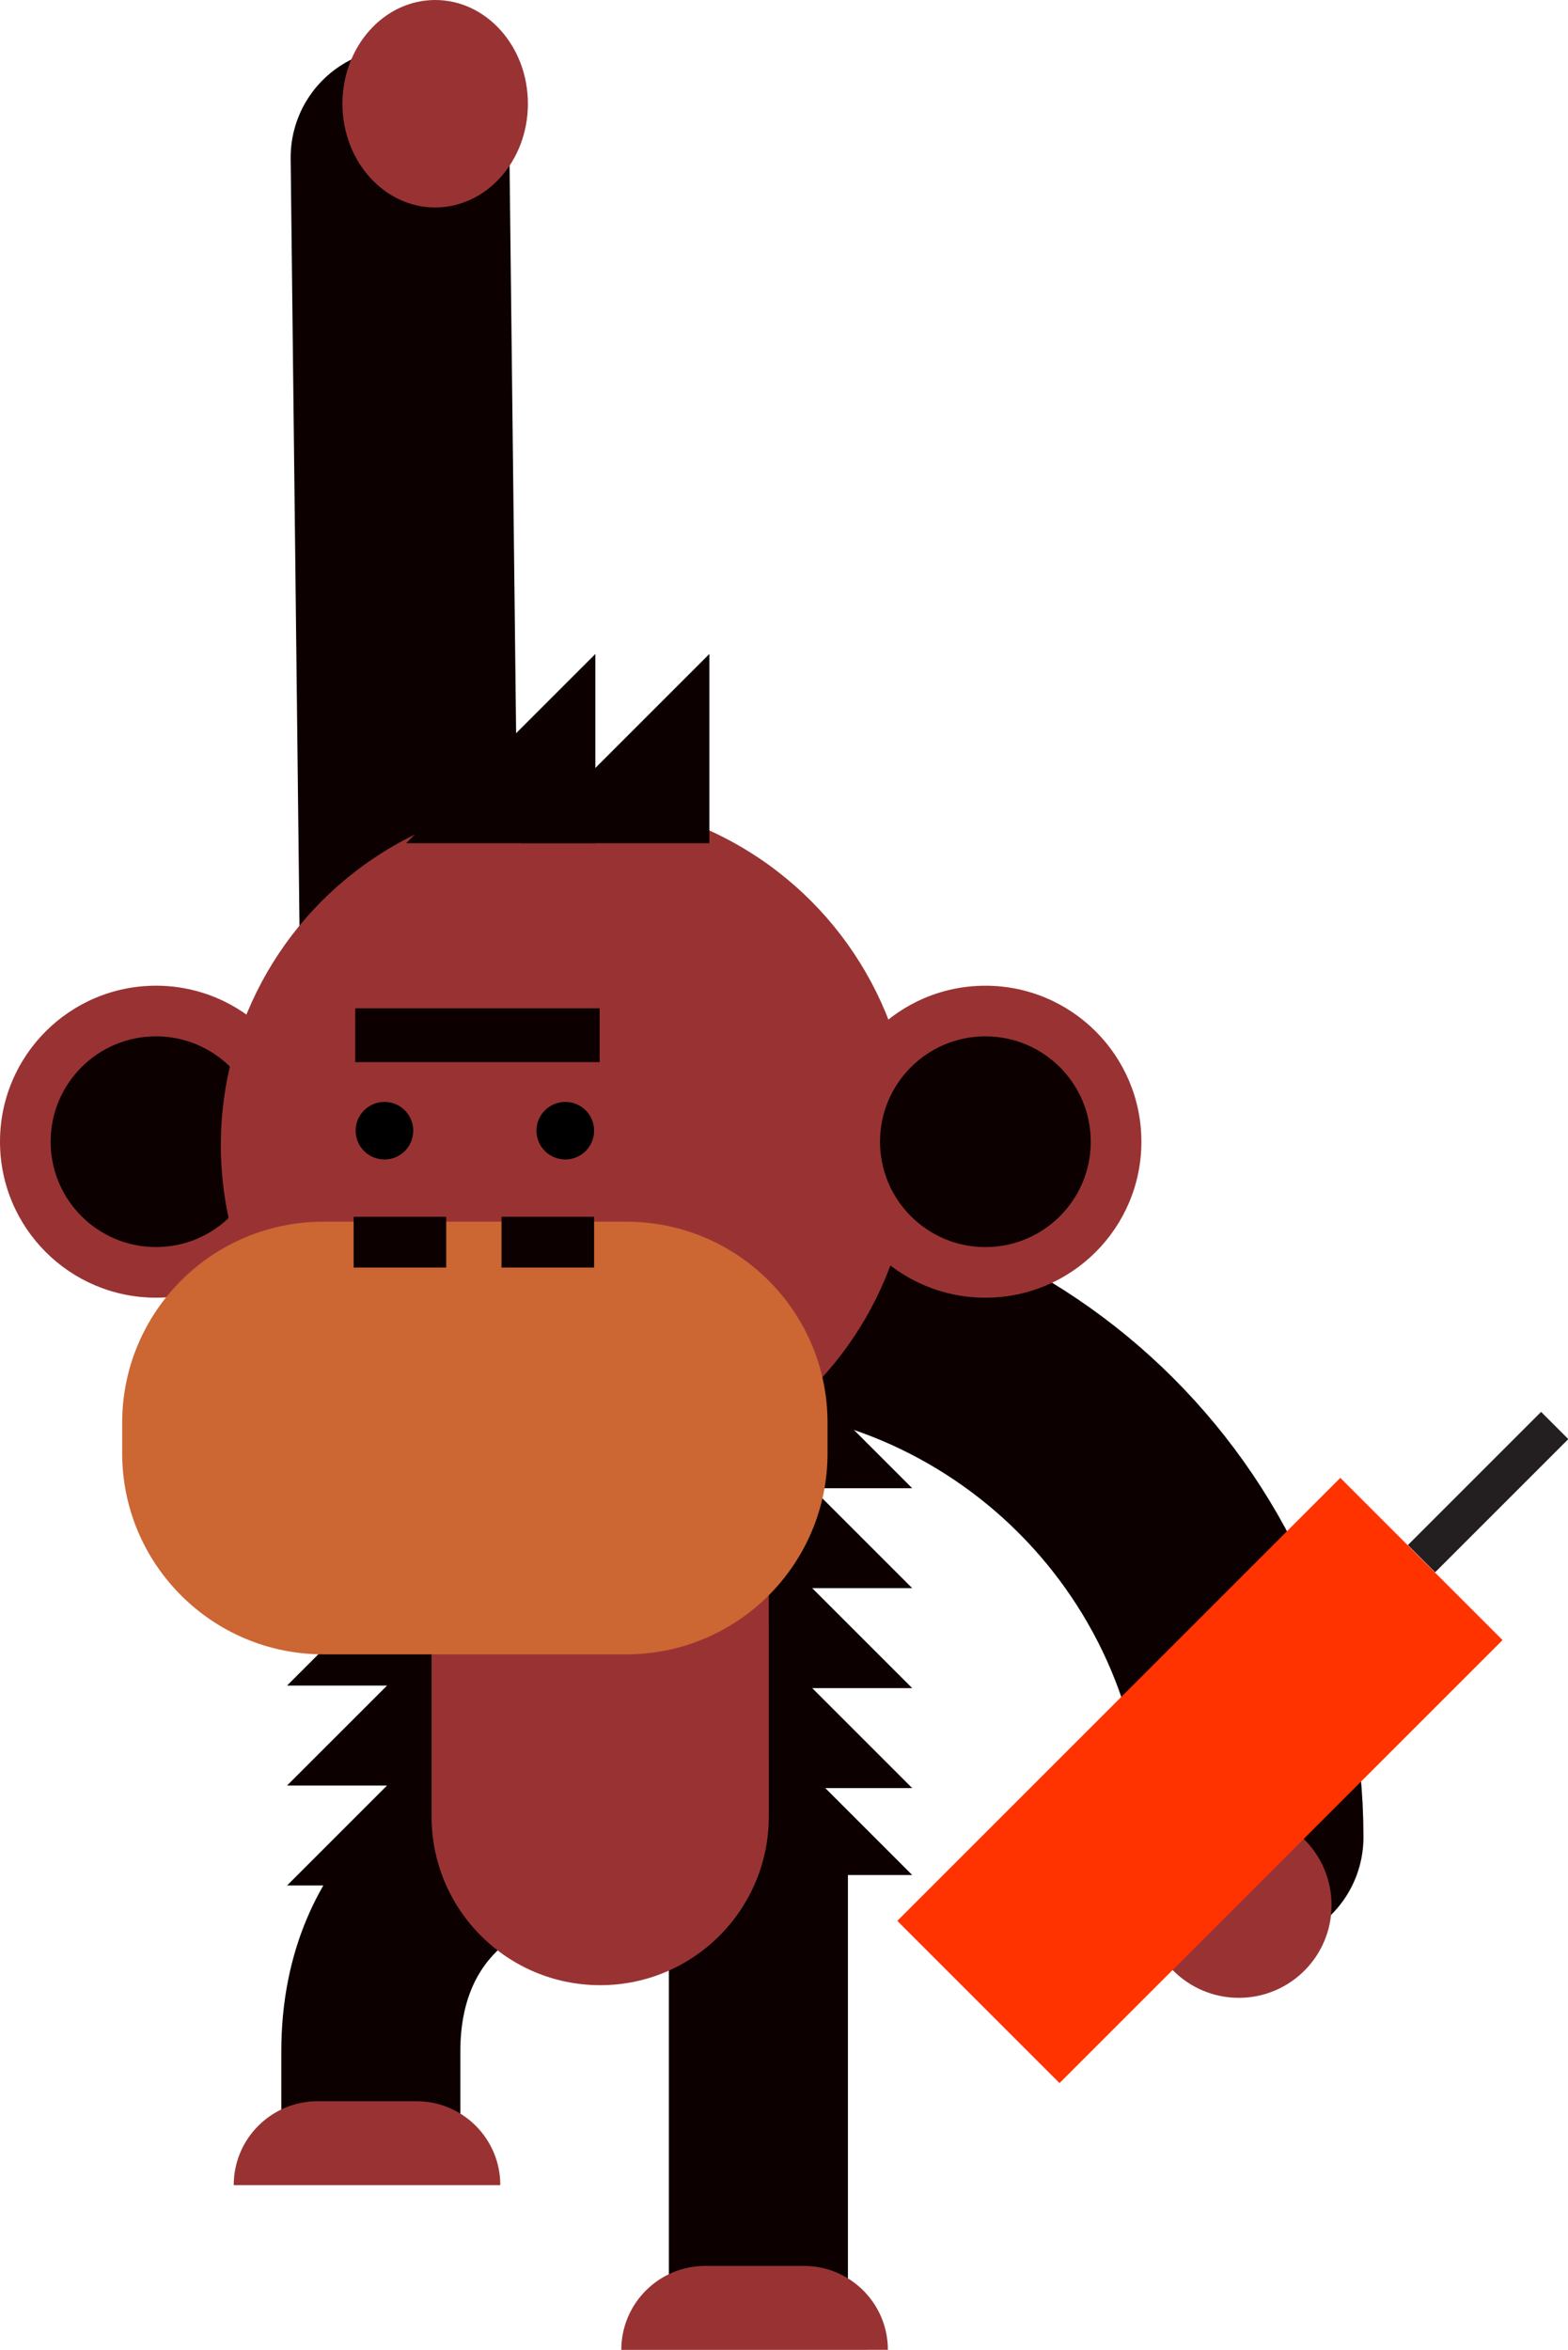 <?xml version="1.0" encoding="utf-8"?>
<!-- Generator: Adobe Illustrator 17.0.0, SVG Export Plug-In . SVG Version: 6.00 Build 0)  -->
<!DOCTYPE svg PUBLIC "-//W3C//DTD SVG 1.1//EN" "http://www.w3.org/Graphics/SVG/1.1/DTD/svg11.dtd">
<svg version="1.1" id="Слой_1" xmlns="http://www.w3.org/2000/svg" xmlns:xlink="http://www.w3.org/1999/xlink" x="0px" y="0px"
	 width="78.822px" height="118.133px" viewBox="0 0 78.822 118.133" enable-background="new 0 0 78.822 118.133"
	 xml:space="preserve">
<g>
	<g>
		<polygon fill="#0C0000" points="45.856,74.816 36.344,74.816 36.344,65.303 		"/>
		<polygon fill="#0C0000" points="45.856,79.84 36.344,79.84 36.344,70.328 		"/>
		<polygon fill="#0C0000" points="45.856,84.865 36.344,84.865 36.344,75.354 		"/>
		<polygon fill="#0C0000" points="45.856,89.891 36.344,89.891 36.344,80.379 		"/>
		<polygon fill="#0C0000" points="45.856,94.26 36.344,94.26 36.344,84.746 		"/>
	</g>
	<g>
		<polygon fill="#0C0000" points="14.43,79.713 23.943,79.713 23.943,70.199 		"/>
		<polygon fill="#0C0000" points="14.43,84.736 23.943,84.736 23.943,75.225 		"/>
		<polygon fill="#0C0000" points="14.43,89.762 23.943,89.762 23.943,80.25 		"/>
		<polygon fill="#0C0000" points="14.43,94.787 23.943,94.787 23.943,85.275 		"/>
	</g>
	<g>
		<line fill="none" stroke="#0C0000" stroke-width="9" stroke-miterlimit="10" x1="38.124" y1="117.76" x2="38.124" y2="91.973"/>
	</g>
	<path fill="#993333" d="M31.232,118.133L31.232,118.133c0-2.332,1.889-4.221,4.22-4.221h4.962c2.331,0,4.219,1.889,4.219,4.219l0,0
		"/>
	<g>
		<path fill="none" stroke="#0C0000" stroke-width="9" stroke-miterlimit="10" d="M18.641,109.477c0,0,0-1.527,0-6.348
			c0-7.863,5.877-10.109,5.877-10.109"/>
	</g>
	<path fill="#993333" d="M21.695,91.322c0,4.682,3.794,8.475,8.476,8.477l0,0c4.68,0,8.475-3.795,8.476-8.477l-0.001-11.057
		c0-4.682-3.794-8.475-8.476-8.477l0,0c-4.681,0.002-8.476,3.795-8.476,8.477V91.322z"/>
	<path fill="#993333" d="M11.749,109.85L11.749,109.85c0-2.33,1.889-4.219,4.22-4.219h4.962c2.33-0.002,4.219,1.887,4.219,4.219l0,0
		"/>
	<g>
		
			<line fill="none" stroke="#0C0000" stroke-width="11" stroke-linecap="round" stroke-miterlimit="10" x1="20.111" y1="7.916" x2="20.589" y2="49.484"/>
		<ellipse fill="#993333" cx="21.876" cy="5.215" rx="4.661" ry="5.215"/>
	</g>
	<g>
		<path fill="none" stroke="#0C0000" stroke-width="11" stroke-linecap="round" stroke-miterlimit="10" d="M63.04,92.359
			c0-14.988-12.15-27.137-27.137-27.137"/>
		<circle fill="#993333" cx="62.275" cy="95.773" r="4.661"/>
	</g>
	<g>
		<g>
			<circle fill="#993333" cx="7.842" cy="57.395" r="7.842"/>
			<circle fill="#0C0000" cx="7.842" cy="57.395" r="5.297"/>
		</g>
		<g>
			<circle fill="#993333" cx="28.474" cy="57.566" r="17.373"/>
		</g>
		<path fill="#CC6633" d="M41.6,73.057c0,5.582-4.527,10.109-10.11,10.109H16.253c-5.584,0-10.111-4.527-10.111-10.109v-1.531
			c0-5.584,4.527-10.109,10.111-10.109H31.49c5.583,0,10.11,4.525,10.11,10.109V73.057z"/>
		<g>
			<g>
				<path d="M20.774,56.84c0,0.801-0.647,1.449-1.445,1.449c-0.804,0-1.452-0.648-1.452-1.449c0-0.797,0.648-1.445,1.452-1.445
					C20.128,55.395,20.774,56.043,20.774,56.84z"/>
				<path d="M29.865,56.84c0,0.801-0.648,1.449-1.448,1.449c-0.799,0-1.45-0.648-1.45-1.449c0-0.797,0.651-1.445,1.45-1.445
					C29.217,55.395,29.865,56.043,29.865,56.84z"/>
			</g>
			<rect x="17.858" y="50.689" fill="#0C0000" width="12.286" height="2.705"/>
		</g>
		<rect x="17.777" y="61.17" fill="#0C0000" width="4.654" height="2.553"/>
		<rect x="25.211" y="61.17" fill="#0C0000" width="4.654" height="2.553"/>
		<g>
			<circle fill="#993333" cx="49.535" cy="57.396" r="7.842"/>
			<circle fill="#0C0000" cx="49.535" cy="57.396" r="5.297"/>
		</g>
		<polygon fill="#0C0000" points="26.146,42.389 35.659,42.389 35.659,32.877 		"/>
		<polygon fill="#0C0000" points="20.415,42.389 29.928,42.389 29.928,32.877 		"/>
	</g>
	<g>
		<g>
			
				<rect x="44.555" y="83.736" transform="matrix(-0.707 0.707 -0.707 -0.707 166.234 110.151)" fill="#FF3300" width="31.499" height="11.535"/>
			
				<rect x="70.054" y="74.049" transform="matrix(-0.707 0.707 -0.707 -0.707 180.719 75.171)" fill="#231F20" width="9.471" height="1.936"/>
		</g>
	</g>
</g>
</svg>
